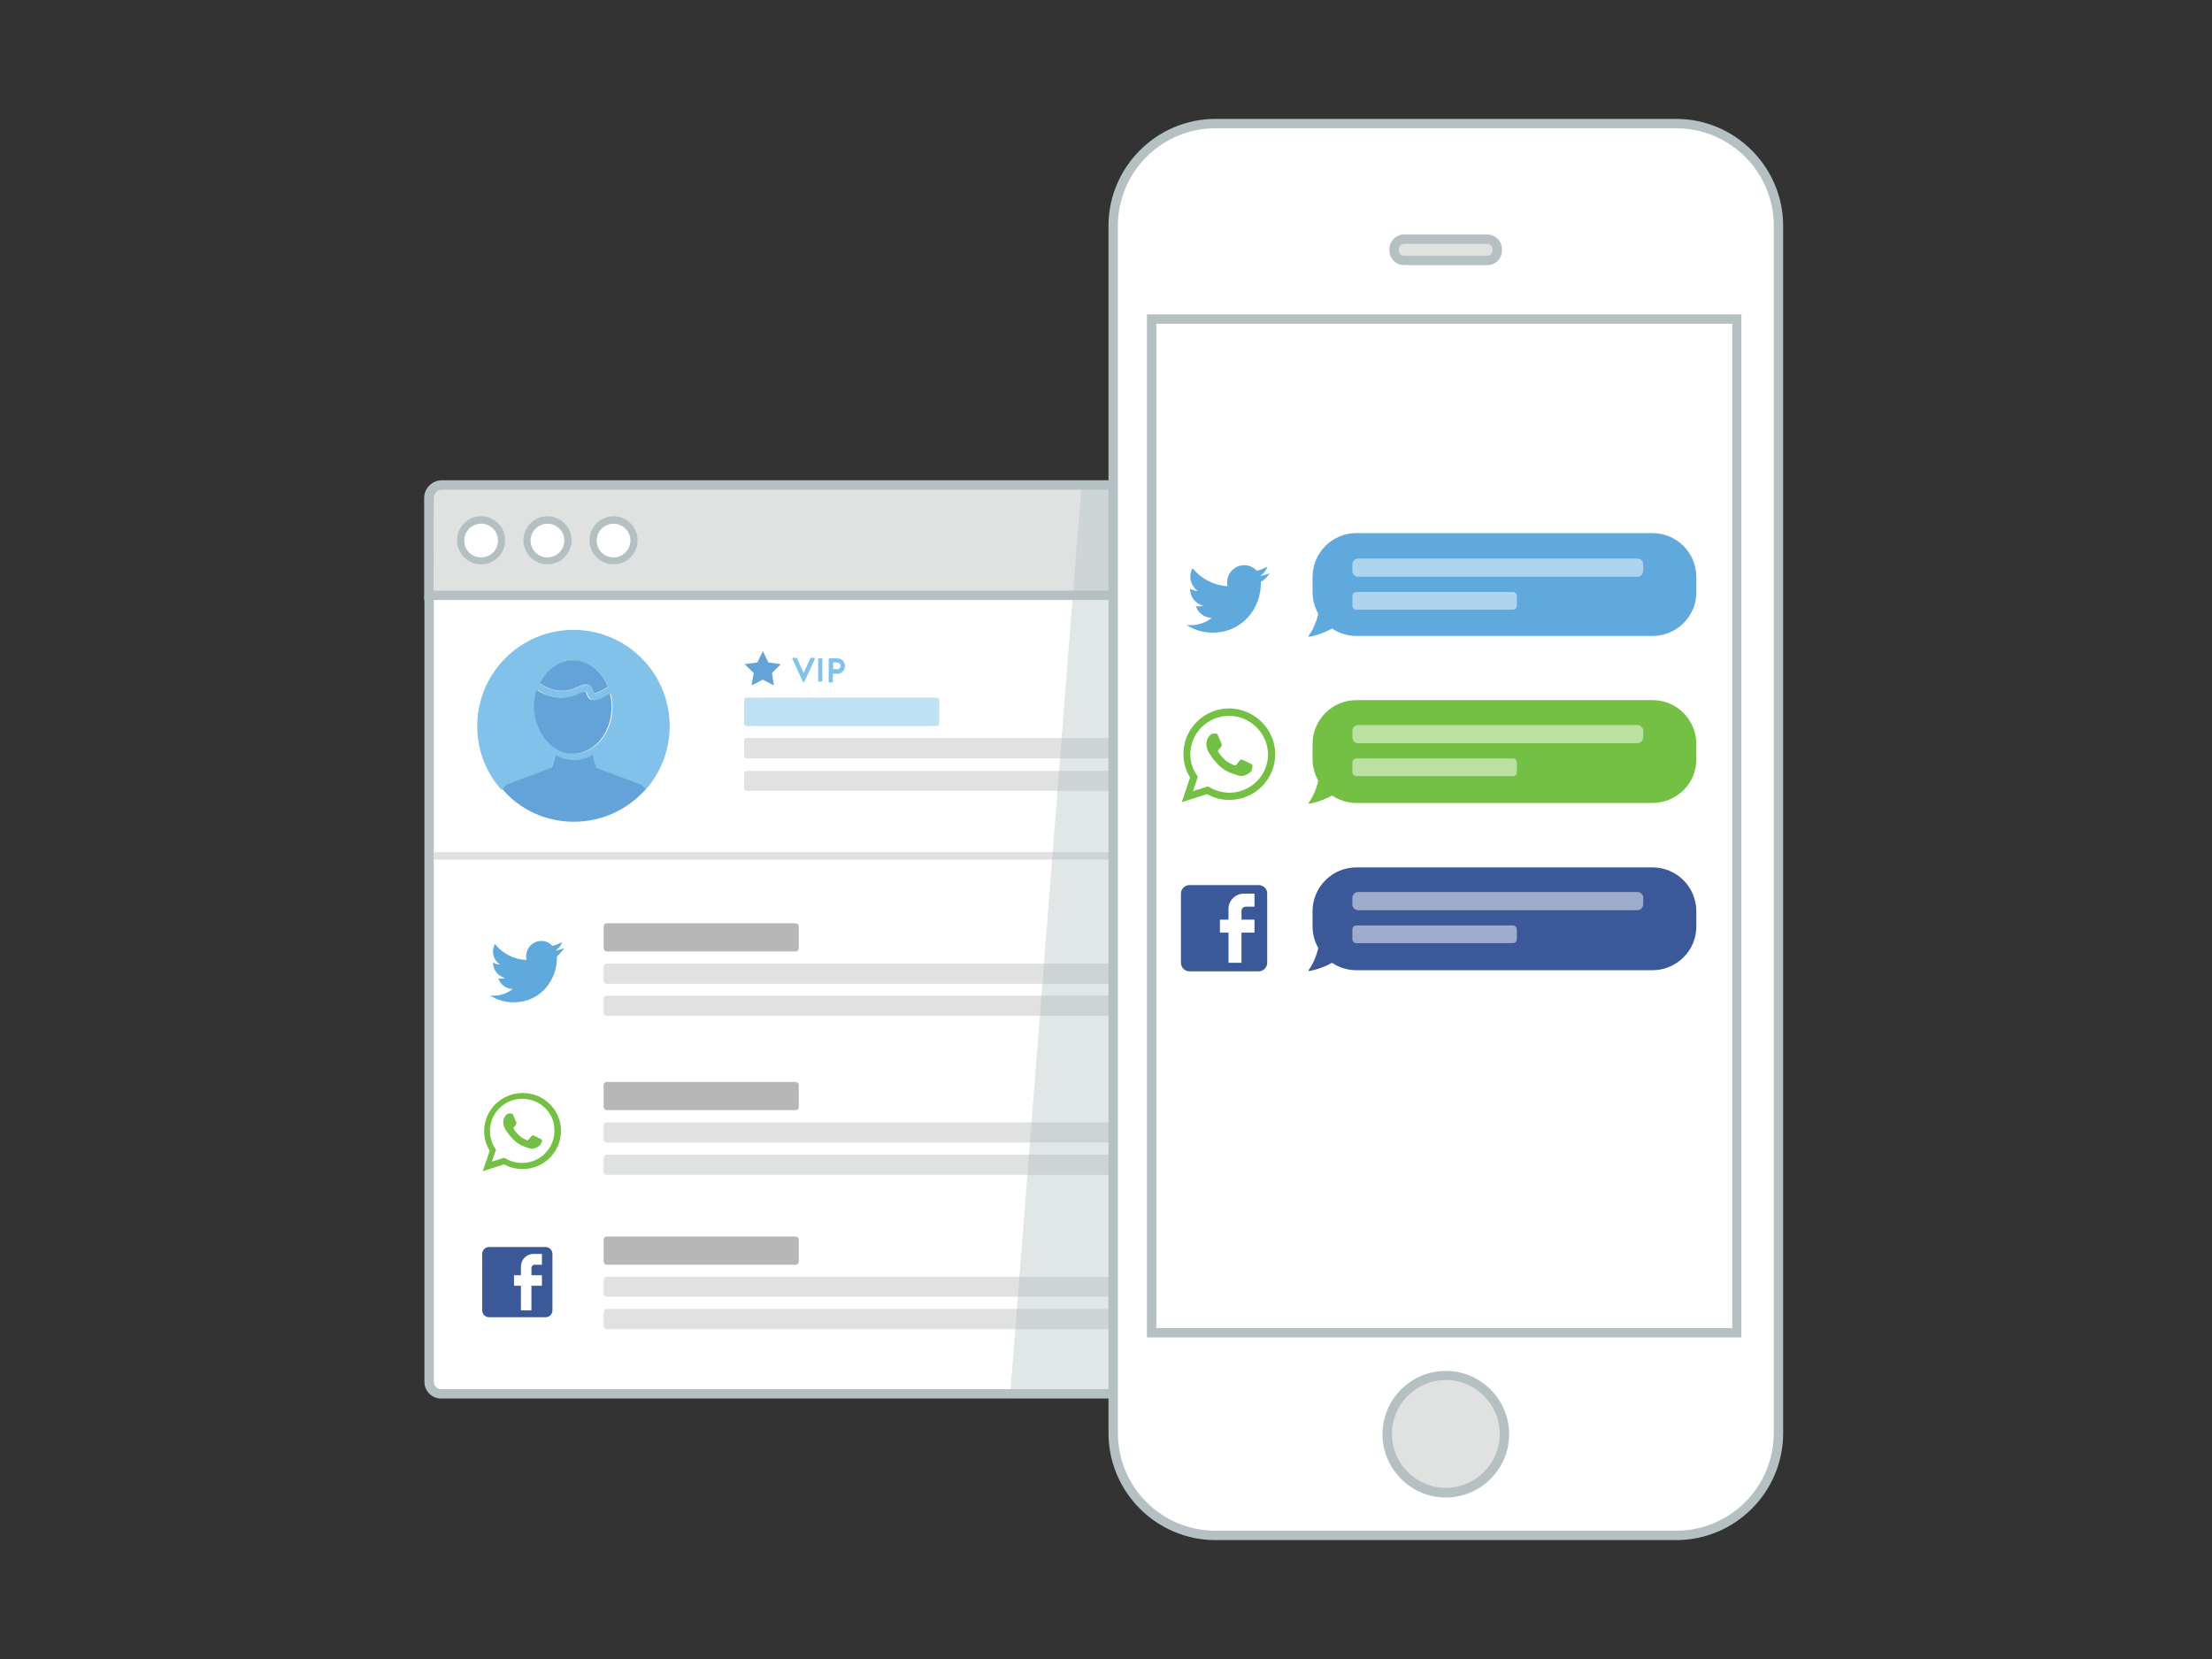 <?xml version="1.0" encoding="utf-8"?>
<!-- Generator: Adobe Illustrator 18.1.1, SVG Export Plug-In . SVG Version: 6.00 Build 0)  -->
<svg version="1.0" id="Layer_1" xmlns="http://www.w3.org/2000/svg" xmlns:xlink="http://www.w3.org/1999/xlink" x="0px" y="0px"
	 viewBox="0 0 800 600" enable-background="new 0 0 800 600" xml:space="preserve">
<rect x="0" y="0" width="800" height="600" fill="#333333" stroke="none"/>
<g>
	<g>
		<g>
			<path fill="#FFFFFF" d="M575.4,215.3v284.5c0,2.4-1.9,4.3-4.3,4.3H159.5c-2.4,0-4.3-1.9-4.3-4.3V215.3"/>
			<path fill="#B5C0C3" d="M571.1,505.8H159.5c-3.3,0-6-2.7-6-6V215.3h3.4v284.5c0,1.4,1.2,2.6,2.6,2.6h411.6c1.4,0,2.6-1.2,2.6-2.6
				V215.3h3.4v284.5C577.1,503.1,574.4,505.8,571.1,505.8z"/>
		</g>
		<g>
			<path fill="#E0E2E2" d="M575.4,215.3H155.1v-35.2c0-2.6,2.1-4.7,4.7-4.7h410.9c2.6,0,4.7,2.1,4.7,4.7V215.3L575.4,215.3z"/>
			<path fill="#B5C0C3" d="M577.2,217H153.4v-36.9c0-3.5,2.9-6.4,6.4-6.4h410.9c3.5,0,6.4,2.9,6.4,6.4V217H577.2z M156.8,213.6h417
				v-33.5c0-1.7-1.4-3-3-3H159.9c-1.7,0-3,1.3-3,3L156.8,213.6L156.8,213.6z"/>
		</g>
		<g>
			<g>
				<ellipse fill="#FFFFFF" cx="174" cy="195.4" rx="7.4" ry="7.4"/>
				<path fill="#B4BFC2" d="M174,204.1c-4.8,0-8.7-3.9-8.7-8.7s3.9-8.7,8.7-8.7s8.7,3.9,8.7,8.7S178.8,204.1,174,204.1z M174,189.4
					c-3.3,0-6.1,2.7-6.1,6.1s2.7,6.1,6.1,6.1s6.1-2.7,6.1-6.1S177.4,189.4,174,189.4z"/>
			</g>
			<g>
				<ellipse fill="#FFFFFF" cx="198" cy="195.4" rx="7.4" ry="7.4"/>
				<path fill="#B4BFC2" d="M198,204.1c-4.8,0-8.7-3.9-8.7-8.7s3.9-8.7,8.7-8.7s8.7,3.9,8.7,8.7S202.8,204.1,198,204.1z M198,189.4
					c-3.3,0-6.1,2.7-6.1,6.1s2.7,6.1,6.1,6.1c3.3,0,6.1-2.7,6.1-6.1S201.3,189.4,198,189.4z"/>
			</g>
			<g>
				<ellipse fill="#FFFFFF" cx="221.9" cy="195.4" rx="7.4" ry="7.4"/>
				<path fill="#B4BFC2" d="M221.9,204.1c-4.8,0-8.7-3.9-8.7-8.7s3.9-8.7,8.7-8.7s8.7,3.9,8.7,8.7S226.7,204.1,221.9,204.1z
					 M221.9,189.4c-3.3,0-6.1,2.7-6.1,6.1s2.7,6.1,6.1,6.1c3.3,0,6.1-2.7,6.1-6.1S225.2,189.4,221.9,189.4z"/>
			</g>
		</g>
		<g>
			<g opacity="0.5">
				<path fill="#82C1EA" d="M338.8,262.6H270c-0.4,0-0.9-0.4-0.9-0.9v-8.5c0-0.4,0.4-0.9,0.9-0.9h68.8c0.4,0,0.9,0.4,0.9,0.9v8.5
					C339.7,262.3,339.3,262.6,338.8,262.6z"/>
			</g>
			<g>
				<path fill="#E0E1E1" d="M414,274.3H270c-0.4,0-0.9-0.4-0.9-0.9v-5.6c0-0.4,0.4-0.9,0.9-0.9h144c0.4,0,0.9,0.4,0.9,0.9v5.6
					C414.9,273.9,414.6,274.3,414,274.3z"/>
			</g>
			<g>
				<path fill="#E0E1E1" d="M413.9,286H270.1c-0.6,0-1-0.4-1-1v-5.2c0-0.6,0.4-1,1-1h143.7c0.6,0,1,0.4,1,1v5.2
					C414.9,285.5,414.5,286,413.9,286z"/>
			</g>
		</g>
		<g>
			<g>
				<path fill="#B7B7B7" d="M287.7,401.5h-68.2c-0.7,0-1.2-0.5-1.2-1.2v-7.8c0-0.7,0.5-1.2,1.2-1.2h68.2c0.7,0,1.2,0.5,1.2,1.2v7.8
					C288.9,401,288.4,401.5,287.7,401.5z"/>
			</g>
			<g>
				<path fill="#E0E1E1" d="M552.1,413.2H219.5c-0.7,0-1.2-0.5-1.2-1.2v-4.9c0-0.7,0.5-1.2,1.2-1.2H552c0.7,0,1.2,0.5,1.2,1.2v4.9
					C553.3,412.7,552.7,413.2,552.1,413.2z"/>
			</g>
			<g>
				<path fill="#E0E1E1" d="M552.1,424.9H219.5c-0.7,0-1.2-0.5-1.2-1.2v-4.9c0-0.7,0.5-1.2,1.2-1.2H552c0.7,0,1.2,0.5,1.2,1.2v4.9
					C553.3,424.4,552.7,424.9,552.1,424.9z"/>
			</g>
		</g>
		<g>
			<g>
				<g>
					<g>
						<g>
							<path fill="#82C1EA" d="M183.5,283.8l16-6l1.3-4.5c2,1.2,4.2,1.8,6.6,1.8c2.4,0,4.8-0.7,6.8-1.9l1.3,4.7l16,6
								c0,0,1,0.2,1.9,1.8c5.5-6.1,8.8-14.3,8.8-23.1c0-19.2-15.6-34.8-34.8-34.8s-34.8,15.6-34.8,34.8c0,8.9,3.3,17,8.8,23.1
								C182.5,284,183.5,283.8,183.5,283.8z M207.4,238.9c5.5,0,10.3,3.9,12.6,9.6c-4,2.5-4.9,2.3-5,2.3c-0.1-0.1-0.2-0.4-0.3-0.7
								c-0.2-0.7-0.5-1.8-1.6-2.2c-1-0.4-2.4-0.2-4.4,0.8c-6.4,3.1-11.8-0.4-13.3-1.4C197.8,242.2,202.2,238.9,207.4,238.9z
								 M194.4,249.5c2.3,1.6,8.3,4.7,15.3,1.3c1.4-0.7,2-0.7,2.3-0.7c0.1,0,0.1,0,0.1,0c0.1,0.1,0.2,0.5,0.3,0.7
								c0.2,0.7,0.6,1.8,1.8,2.3c0.3,0.1,0.6,0.1,1,0.1c1.3,0,3-0.7,5.7-2.4c0.4,1.6,0.6,3.2,0.6,4.9c0,7.5-4,13.8-9.5,16
								c-1.4,0.6-2.9,0.9-4.4,0.9c-1.7,0-3.3-0.4-4.8-1c-5.3-2.4-9.2-8.6-9.2-15.9C193.4,253.6,193.8,251.4,194.4,249.5z"/>
						</g>
					</g>
				</g>
				<g>
					<g>
						<path fill="#63A3D8" d="M207.5,297.2c10.3,0,19.6-4.5,26-11.7c-1-1.6-1.9-1.8-1.9-1.8l-16-6l-1.3-4.7
							c-2.1,1.3-4.4,1.9-6.8,1.9c-2.4,0-4.6-0.7-6.6-1.8l-1.3,4.5l-16,6c0,0-1,0.2-1.9,1.8C187.9,292.7,197.2,297.2,207.5,297.2z"/>
					</g>
				</g>
				<g>
					<g>
						<path fill="#63A3D8" d="M202.5,271.6c1.5,0.7,3.1,1,4.8,1c1.6,0,3-0.3,4.4-0.9c5.5-2.2,9.5-8.6,9.5-16c0-1.7-0.2-3.3-0.6-4.9
							c-2.6,1.6-4.4,2.4-5.7,2.4c-0.4,0-0.7-0.1-1-0.1c-1.2-0.4-1.6-1.6-1.8-2.3c-0.1-0.2-0.2-0.7-0.3-0.7c0,0,0,0-0.1,0
							c-0.2,0-0.9,0.1-2.3,0.7c-6.9,3.4-13,0.2-15.3-1.3c-0.7,1.9-1,4.1-1,6.3C193.4,263,197.2,269.2,202.5,271.6z"/>
					</g>
				</g>
				<g>
					<g>
						<path fill="#63A3D8" d="M208.6,248.6c2.1-1,3.4-1.3,4.4-0.8c1.1,0.4,1.4,1.6,1.6,2.2c0.1,0.2,0.2,0.6,0.3,0.7
							c0.1,0,1,0.2,5-2.3c-2.3-5.7-7.1-9.6-12.6-9.6c-5.1,0-9.6,3.3-12,8.3C196.8,248.2,202.3,251.7,208.6,248.6z"/>
					</g>
				</g>
			</g>
		</g>
		<g>
			<g>
				<g>
					<path fill="#B7B7B7" d="M287.7,457.4h-68.2c-0.7,0-1.2-0.5-1.2-1.2v-7.8c0-0.7,0.5-1.2,1.2-1.2h68.2c0.7,0,1.2,0.5,1.2,1.2v7.8
						C288.9,456.9,288.4,457.4,287.7,457.4z"/>
				</g>
				<g>
					<path fill="#E0E1E1" d="M552.1,469H219.5c-0.7,0-1.2-0.5-1.2-1.2V463c0-0.7,0.5-1.2,1.2-1.2H552c0.7,0,1.2,0.5,1.2,1.2v4.9
						C553.3,468.5,552.7,469,552.1,469z"/>
				</g>
				<g>
					<path fill="#E0E1E1" d="M552.1,480.7H219.5c-0.7,0-1.2-0.5-1.2-1.2v-4.9c0-0.7,0.5-1.2,1.2-1.2H552c0.7,0,1.2,0.5,1.2,1.2v4.9
						C553.3,480.1,552.7,480.7,552.1,480.7z"/>
				</g>
			</g>
		</g>
		<g>
			<g>
				<g>
					<path fill="#B7B7B7" d="M287.7,344.1h-68.2c-0.7,0-1.2-0.5-1.2-1.2v-7.8c0-0.7,0.5-1.2,1.2-1.2h68.2c0.7,0,1.2,0.5,1.2,1.2v7.8
						C288.9,343.6,288.4,344.1,287.7,344.1z"/>
				</g>
				<g>
					<path fill="#E0E1E1" d="M552.1,355.8H219.5c-0.7,0-1.2-0.5-1.2-1.2v-4.9c0-0.7,0.5-1.2,1.2-1.2H552c0.7,0,1.2,0.5,1.2,1.2v4.9
						C553.3,355.2,552.7,355.8,552.1,355.8z"/>
				</g>
				<g>
					<path fill="#E0E1E1" d="M552.1,367.4H219.5c-0.7,0-1.2-0.5-1.2-1.2v-4.9c0-0.7,0.5-1.2,1.2-1.2H552c0.7,0,1.2,0.5,1.2,1.2v4.9
						C553.3,366.8,552.7,367.4,552.1,367.4z"/>
				</g>
			</g>
		</g>
		<g>
			<rect x="156.9" y="308.2" fill="#E0E1E1" width="417.3" height="2.7"/>
		</g>
		<g>
			<g>
				<path fill="#E0E1E1" d="M552.4,261.2h-52.3c-0.4,0-0.8-0.4-0.8-0.8v-4.2c0-0.4,0.4-0.8,0.8-0.8h52.3c0.4,0,0.8,0.4,0.8,0.8v4.2
					C553.3,260.8,552.9,261.2,552.4,261.2z"/>
			</g>
			<g>
				<path fill="#E0E1E1" d="M552.4,251.6h-52.3c-0.4,0-0.8-0.4-0.8-0.8v-4.2c0-0.4,0.4-0.8,0.8-0.8h52.3c0.4,0,0.8,0.4,0.8,0.8v4.2
					C553.3,251.2,552.9,251.6,552.4,251.6z"/>
			</g>
			<g>
				<path fill="#E0E1E1" d="M552.4,270.6h-52.3c-0.4,0-0.8-0.4-0.8-0.8v-4.2c0-0.4,0.4-0.8,0.8-0.8h52.3c0.4,0,0.8,0.4,0.8,0.8v4.2
					C553.3,270.2,552.9,270.6,552.4,270.6z"/>
			</g>
		</g>
		<g>
			<g>
				<polygon fill="#63A3D8" points="275.9,235.5 277.9,239.6 282.4,240.2 279.2,243.4 279.9,247.9 275.9,245.8 271.8,247.9 
					272.6,243.4 269.3,240.2 273.9,239.6 				"/>
			</g>
			<g>
				<g>
					<path fill="#82C1EA" d="M286.6,238.3c-0.1-0.1,0-0.4,0.2-0.4h1.2c0.1,0,0.2,0.1,0.2,0.1l2.4,5.3h0.1l2.4-5.3
						c0-0.1,0.1-0.1,0.2-0.1h1.2c0.2,0,0.2,0.1,0.2,0.4l-3.8,8.3c0,0.1-0.1,0.1-0.2,0.1h-0.1c-0.1,0-0.1-0.1-0.2-0.1L286.6,238.3z"
						/>
				</g>
				<g>
					<path fill="#82C1EA" d="M295.9,238.3c0-0.1,0.1-0.2,0.2-0.2h1.1c0.1,0,0.2,0.1,0.2,0.2v8c0,0.1-0.1,0.2-0.2,0.2h-1.1
						c-0.1,0-0.2-0.1-0.2-0.2V238.3z"/>
				</g>
				<g>
					<path fill="#82C1EA" d="M299.7,238.3c0-0.1,0.1-0.2,0.2-0.2h2.9c1.6,0,2.8,1.2,2.8,2.8s-1.2,2.8-2.8,2.8h-1.6v2.9
						c0,0.1-0.1,0.2-0.2,0.2h-1.1c-0.1,0-0.2-0.1-0.2-0.2V238.3z M302.7,242.1c0.7,0,1.3-0.6,1.3-1.3c0-0.7-0.6-1.2-1.3-1.2h-1.4
						v2.4h1.4V242.1z"/>
				</g>
			</g>
		</g>
	</g>
	<g>
		<g>
			<path fill="#FFFFFF" d="M606.2,555.3H439.6c-20.4,0-37-16.6-37-37V81.7c0-20.4,16.6-37,37-37h166.6c20.4,0,37,16.6,37,37v436.6
				C643.2,538.8,626.6,555.3,606.2,555.3z"/>
		</g>
		<g>
			<path fill="#B5C0C3" d="M606.2,557H439.6c-21.3,0-38.7-17.4-38.7-38.7V81.7c0-21.3,17.4-38.7,38.7-38.7h166.6
				c21.3,0,38.7,17.4,38.7,38.7v436.6C644.9,539.7,627.5,557,606.2,557z M439.6,46.4c-19.5,0-35.3,15.8-35.3,35.3v436.6
				c0,19.5,15.8,35.3,35.3,35.3h166.6c19.5,0,35.3-15.8,35.3-35.3V81.7c0-19.5-15.8-35.3-35.3-35.3
				C606.2,46.4,439.6,46.4,439.6,46.4z"/>
		</g>
	</g>
	<g>
		<g>
			<circle fill="#E0E2E2" cx="522.9" cy="518.7" r="21.2"/>
		</g>
		<g>
			<path fill="#B5C0C3" d="M522.9,541.6c-12.6,0-22.9-10.3-22.9-22.9c0-12.6,10.3-22.9,22.9-22.9c12.6,0,22.9,10.3,22.9,22.9
				C545.8,531.3,535.5,541.6,522.9,541.6z M522.9,499.1c-10.8,0-19.5,8.8-19.5,19.5c0,10.7,8.8,19.5,19.5,19.5s19.5-8.8,19.5-19.5
				S533.6,499.1,522.9,499.1z"/>
		</g>
	</g>
	<g>
		<g>
			<rect x="416.5" y="115.4" fill="#FFFFFF" width="211.6" height="366.6"/>
		</g>
		<g>
			<path fill="#B5C0C3" d="M629.8,483.7h-215v-370h215V483.7z M418.2,480.3h208.3V117.1H418.2V480.3z"/>
		</g>
	</g>
	<g>
		<g>
			<path fill="#E0E2E2" d="M537.9,94.2h-30.1c-2,0-3.6-1.6-3.6-3.6v-0.5c0-2,1.6-3.6,3.6-3.6h30.1c2,0,3.6,1.6,3.6,3.6v0.5
				C541.5,92.6,539.9,94.2,537.9,94.2z"/>
		</g>
		<g>
			<path fill="#B5C0C3" d="M537.9,95.9h-30.1c-2.9,0-5.3-2.4-5.3-5.3v-0.5c0-2.9,2.4-5.3,5.3-5.3h30.1c2.9,0,5.3,2.4,5.3,5.3v0.5
				C543.2,93.5,540.9,95.9,537.9,95.9z M507.8,88.2c-1,0-1.9,0.8-1.9,1.9v0.5c0,1,0.8,1.9,1.9,1.9h30.1c1,0,1.9-0.8,1.9-1.9v-0.5
				c0-1-0.8-1.9-1.9-1.9H507.8z"/>
		</g>
	</g>
	<g opacity="0.4">
		<polygon fill="#B5C0C3" points="402.6,505 365.3,505 391.2,174.5 402.6,174.5 		"/>
	</g>
	<g>
		<g id="WhatsApp_2_">
			<path fill="#74C044" d="M202.9,409c0,7.6-6.2,13.8-13.9,13.8c-2.4,0-4.7-0.6-6.7-1.7l-7.7,2.5l2.5-7.4c-1.3-2.1-2-4.5-2-7.1
				c0-7.6,6.2-13.8,13.9-13.8C196.6,395.2,202.9,401.4,202.9,409z M188.9,397.4c-6.5,0-11.7,5.2-11.7,11.6c0,2.5,0.8,4.9,2.2,6.8
				l-1.5,4.3l4.5-1.4c1.9,1.2,4.1,1.9,6.4,1.9c6.5,0,11.7-5.2,11.7-11.6C200.7,402.6,195.4,397.4,188.9,397.4z M196,412.2
				c-0.1-0.1-0.3-0.2-0.7-0.4c-0.3-0.2-2-1-2.3-1.1s-0.5-0.2-0.8,0.2c-0.2,0.3-0.9,1.1-1.1,1.3c-0.2,0.2-0.4,0.3-0.7,0.1
				c-0.3-0.2-1.4-0.5-2.7-1.7c-1-0.9-1.7-2-1.9-2.3s0-0.5,0.1-0.7c0.2-0.2,0.3-0.4,0.5-0.6s0.2-0.3,0.3-0.6c0.1-0.2,0.1-0.4,0-0.6
				s-0.8-1.8-1.1-2.5s-0.6-0.6-0.8-0.6s-0.4,0-0.7,0c-0.2,0-0.6,0.1-0.9,0.4c-0.3,0.3-1.2,1.2-1.2,2.8c0,1.7,1.2,3.3,1.4,3.5
				s2.4,3.8,5.8,5.1c3.5,1.4,3.5,0.9,4.1,0.8s2-0.8,2.3-1.6C196.1,413,196.1,412.4,196,412.2z"/>
		</g>
	</g>
	<g>
		<path fill="#5FA9DD" d="M204.1,342.9c-1,0.4-2.1,0.7-3.2,0.9c1.1-0.7,2-1.8,2.4-3.1c-1.1,0.6-2.3,1.1-3.5,1.4
			c-1-1.1-2.4-1.8-4-1.8c-3.1,0-5.5,2.5-5.5,5.6c0,0.4,0,0.9,0.1,1.3c-4.6-0.2-8.7-2.4-11.4-5.8c-0.5,0.8-0.7,1.8-0.7,2.8
			c0,1.9,1,3.6,2.5,4.6c-0.9,0-1.8-0.3-2.5-0.7c0,0,0,0,0,0.1c0,2.7,1.9,4.9,4.4,5.5c-0.5,0.1-1,0.2-1.5,0.2c-0.4,0-0.7,0-1-0.1
			c0.7,2.2,2.7,3.8,5.2,3.9c-1.9,1.5-4.3,2.4-6.9,2.4c-0.4,0-0.9,0-1.3-0.1c2.4,1.6,5.4,2.5,8.5,2.5c10.2,0,15.7-8.5,15.7-15.8
			c0-0.2,0-0.5,0-0.7C202.4,345,203.3,344,204.1,342.9z"/>
	</g>
	<g>
		<g>
			<path fill="#5FA9DD" d="M459.2,207.3c-1.1,0.5-2.3,0.8-3.5,1c1.3-0.8,2.2-2,2.7-3.4c-1.2,0.7-2.5,1.2-3.9,1.5
				c-1.1-1.2-2.7-2-4.5-2c-3.4,0-6.2,2.8-6.2,6.2c0,0.5,0.1,1,0.2,1.4c-5.1-0.3-9.6-2.7-12.7-6.5c-0.5,0.9-0.8,2-0.8,3.1
				c0,2.1,1.1,4,2.7,5.1c-1,0-2-0.3-2.8-0.8v0.1c0,3,2.1,5.5,4.9,6.1c-0.5,0.1-1.1,0.2-1.6,0.2c-0.4,0-0.8,0-1.2-0.1
				c0.8,2.5,3.1,4.2,5.7,4.3c-2.1,1.7-4.8,2.6-7.6,2.6c-0.5,0-1,0-1.5-0.1c2.7,1.8,6,2.8,9.4,2.8c11.3,0,17.5-9.4,17.5-17.6
				c0-0.3,0-0.5,0-0.8C457.3,209.7,458.4,208.6,459.2,207.3z"/>
		</g>
		<g>
			<g>
				<g>
					<path fill="#5FA9DD" d="M597.6,230h-107c-8.8,0-15.9-7.1-15.9-15.9v-5.4c0-8.8,7.1-15.9,15.9-15.9h107
						c8.8,0,15.9,7.1,15.9,15.9v5.4C613.6,222.9,606.4,230,597.6,230z"/>
				</g>
			</g>
			<g>
				<path fill="#5FA9DD" d="M477.4,218.7c0,0-0.7,6.7-4.1,11.2c-0.1,0.2,0,0.4,0.2,0.4c2.3-0.4,11.3-2.5,17-10.9L477.4,218.7z"/>
			</g>
		</g>
		<g opacity="0.5">
			<path fill="#FFFFFF" d="M592.2,208.6h-101c-1.1,0-2.1-0.9-2.1-2.1v-2.4c0-1.1,0.9-2.1,2.1-2.1h101c1.1,0,2.1,0.9,2.1,2.1v2.4
				C594.2,207.7,593.3,208.6,592.2,208.6z"/>
		</g>
		<g opacity="0.5">
			<path fill="#FFFFFF" d="M547.1,220.5h-56.5c-0.9,0-1.5-0.7-1.5-1.5v-3.4c0-0.9,0.7-1.5,1.5-1.5h56.5c0.9,0,1.5,0.7,1.5,1.5v3.4
				C548.7,219.8,548,220.5,547.1,220.5z"/>
		</g>
	</g>
	<g>
		<g>
			<g id="WhatsApp">
				<path fill="#74C044" d="M461.2,272.8c0,9.1-7.4,16.5-16.6,16.5c-2.9,0-5.7-0.7-8-2.1l-9.2,2.9l3-8.9c-1.5-2.5-2.4-5.4-2.4-8.5
					c0-9.1,7.4-16.5,16.6-16.5C453.7,256.3,461.2,263.7,461.2,272.8z M444.5,258.9c-7.7,0-14,6.2-14,13.9c0,3,1,5.8,2.7,8.1
					l-1.7,5.2l5.4-1.7c2.2,1.4,4.9,2.3,7.7,2.3c7.7,0,14-6.2,14-13.9C458.5,265.2,452.2,258.9,444.5,258.9z M452.9,276.6
					c-0.1-0.2-0.4-0.3-0.8-0.5s-2.4-1.2-2.8-1.3c-0.4-0.1-0.6-0.2-0.9,0.2c-0.3,0.4-1.1,1.3-1.3,1.6c-0.2,0.3-0.5,0.3-0.9,0.1
					c-0.4-0.2-1.7-0.6-3.3-2c-1.2-1.1-2-2.4-2.3-2.8c-0.2-0.4,0-0.6,0.2-0.8c0.2-0.2,0.4-0.5,0.6-0.7s0.3-0.4,0.4-0.7
					c0.1-0.3,0.1-0.5,0-0.7s-0.9-2.2-1.3-3c-0.3-0.8-0.7-0.7-0.9-0.7c-0.2,0-0.5,0-0.8,0s-0.7,0.1-1.1,0.5s-1.4,1.4-1.4,3.4
					s1.5,3.9,1.7,4.2c0.2,0.3,2.8,4.5,7,6.1c4.1,1.6,4.1,1.1,4.9,1c0.7-0.1,2.4-1,2.8-1.9C453,277.6,453,276.8,452.9,276.6z"/>
			</g>
		</g>
		<g>
			<g>
				<g>
					<path fill="#74C044" d="M597.6,290.4h-107c-8.8,0-15.9-7.1-15.9-15.9v-5.4c0-8.8,7.1-15.9,15.9-15.9h107
						c8.8,0,15.9,7.1,15.9,15.9v5.4C613.6,283.3,606.4,290.4,597.6,290.4z"/>
				</g>
			</g>
			<g>
				<path fill="#74C044" d="M477.4,279.1c0,0-0.7,6.7-4.1,11.2c-0.1,0.2,0,0.4,0.2,0.4c2.3-0.4,11.3-2.5,17-10.9L477.4,279.1z"/>
			</g>
		</g>
		<g opacity="0.5">
			<path fill="#FFFFFF" d="M592.2,268.8h-101c-1.1,0-2.1-0.9-2.1-2.1v-2.4c0-1.1,0.9-2.1,2.1-2.1h101c1.1,0,2.1,0.9,2.1,2.1v2.4
				C594.2,267.9,593.3,268.8,592.2,268.8z"/>
		</g>
		<g opacity="0.5">
			<path fill="#FFFFFF" d="M547.1,280.7h-56.5c-0.9,0-1.5-0.7-1.5-1.5v-3.4c0-0.9,0.7-1.5,1.5-1.5h56.5c0.9,0,1.5,0.7,1.5,1.5v3.4
				C548.7,280.1,548,280.7,547.1,280.7z"/>
		</g>
	</g>
	<g>
		<g>
			<g>
				<g>
					<g>
						<path fill="#3B5999" d="M597.6,350.9h-107c-8.8,0-15.9-7.1-15.9-15.9v-5.4c0-8.8,7.1-15.9,15.9-15.9h107
							c8.8,0,15.9,7.1,15.9,15.9v5.4C613.6,343.7,606.4,350.9,597.6,350.9z"/>
					</g>
				</g>
				<g>
					<path fill="#3B5999" d="M477.4,339.6c0,0-0.7,6.7-4.1,11.2c-0.1,0.2,0,0.4,0.2,0.4c2.3-0.4,11.3-2.5,17-10.9L477.4,339.6z"/>
				</g>
			</g>
		</g>
		<g opacity="0.5">
			<path fill="#FFFFFF" d="M592.2,329.2h-101c-1.1,0-2.1-0.9-2.1-2.1v-2.4c0-1.1,0.9-2.1,2.1-2.1h101c1.1,0,2.1,0.9,2.1,2.1v2.4
				C594.2,328.3,593.3,329.2,592.2,329.2z"/>
		</g>
		<g opacity="0.5">
			<path fill="#FFFFFF" d="M547.1,341.1h-56.5c-0.9,0-1.5-0.7-1.5-1.5v-3.4c0-0.9,0.7-1.5,1.5-1.5h56.5c0.9,0,1.5,0.7,1.5,1.5v3.4
				C548.7,340.4,548,341.1,547.1,341.1z"/>
		</g>
	</g>
	<g>
		<g id="post-facebook">
			<g>
				<path fill="#3B5999" d="M455.2,320.1h-25c-1.7,0-3.1,1.4-3.1,3.1v25c0,1.7,1.4,3.1,3.1,3.1h25c1.7,0,3.1-1.4,3.1-3.1v-25
					C458.4,321.5,456.9,320.1,455.2,320.1z M453.7,323.2v4.7h-3.1c-0.9,0-1.6,0.6-1.6,1.6v3.1h4.7v4.7H449v10.9h-4.7v-10.9h-3.1
					v-4.7h3.1v-3.9c0-3,2.5-5.5,5.5-5.5L453.7,323.2L453.7,323.2z"/>
			</g>
		</g>
	</g>
	<g>
		<g id="post-facebook_1_">
			<g>
				<path fill="#3B5999" d="M197.3,451h-20.4c-1.4,0-2.5,1.1-2.5,2.5v20.4c0,1.4,1.1,2.5,2.5,2.5h20.4c1.4,0,2.5-1.1,2.5-2.5v-20.4
					C199.8,452.2,198.7,451,197.3,451z M196,453.6v3.8h-2.5c-0.8,0-1.3,0.5-1.3,1.3v2.5h3.8v3.8h-3.8v8.9h-3.8V465h-2.5v-3.8h2.5
					V458c0-2.4,2-4.5,4.5-4.5h3.1V453.6z"/>
			</g>
		</g>
	</g>
</g>
</svg>
